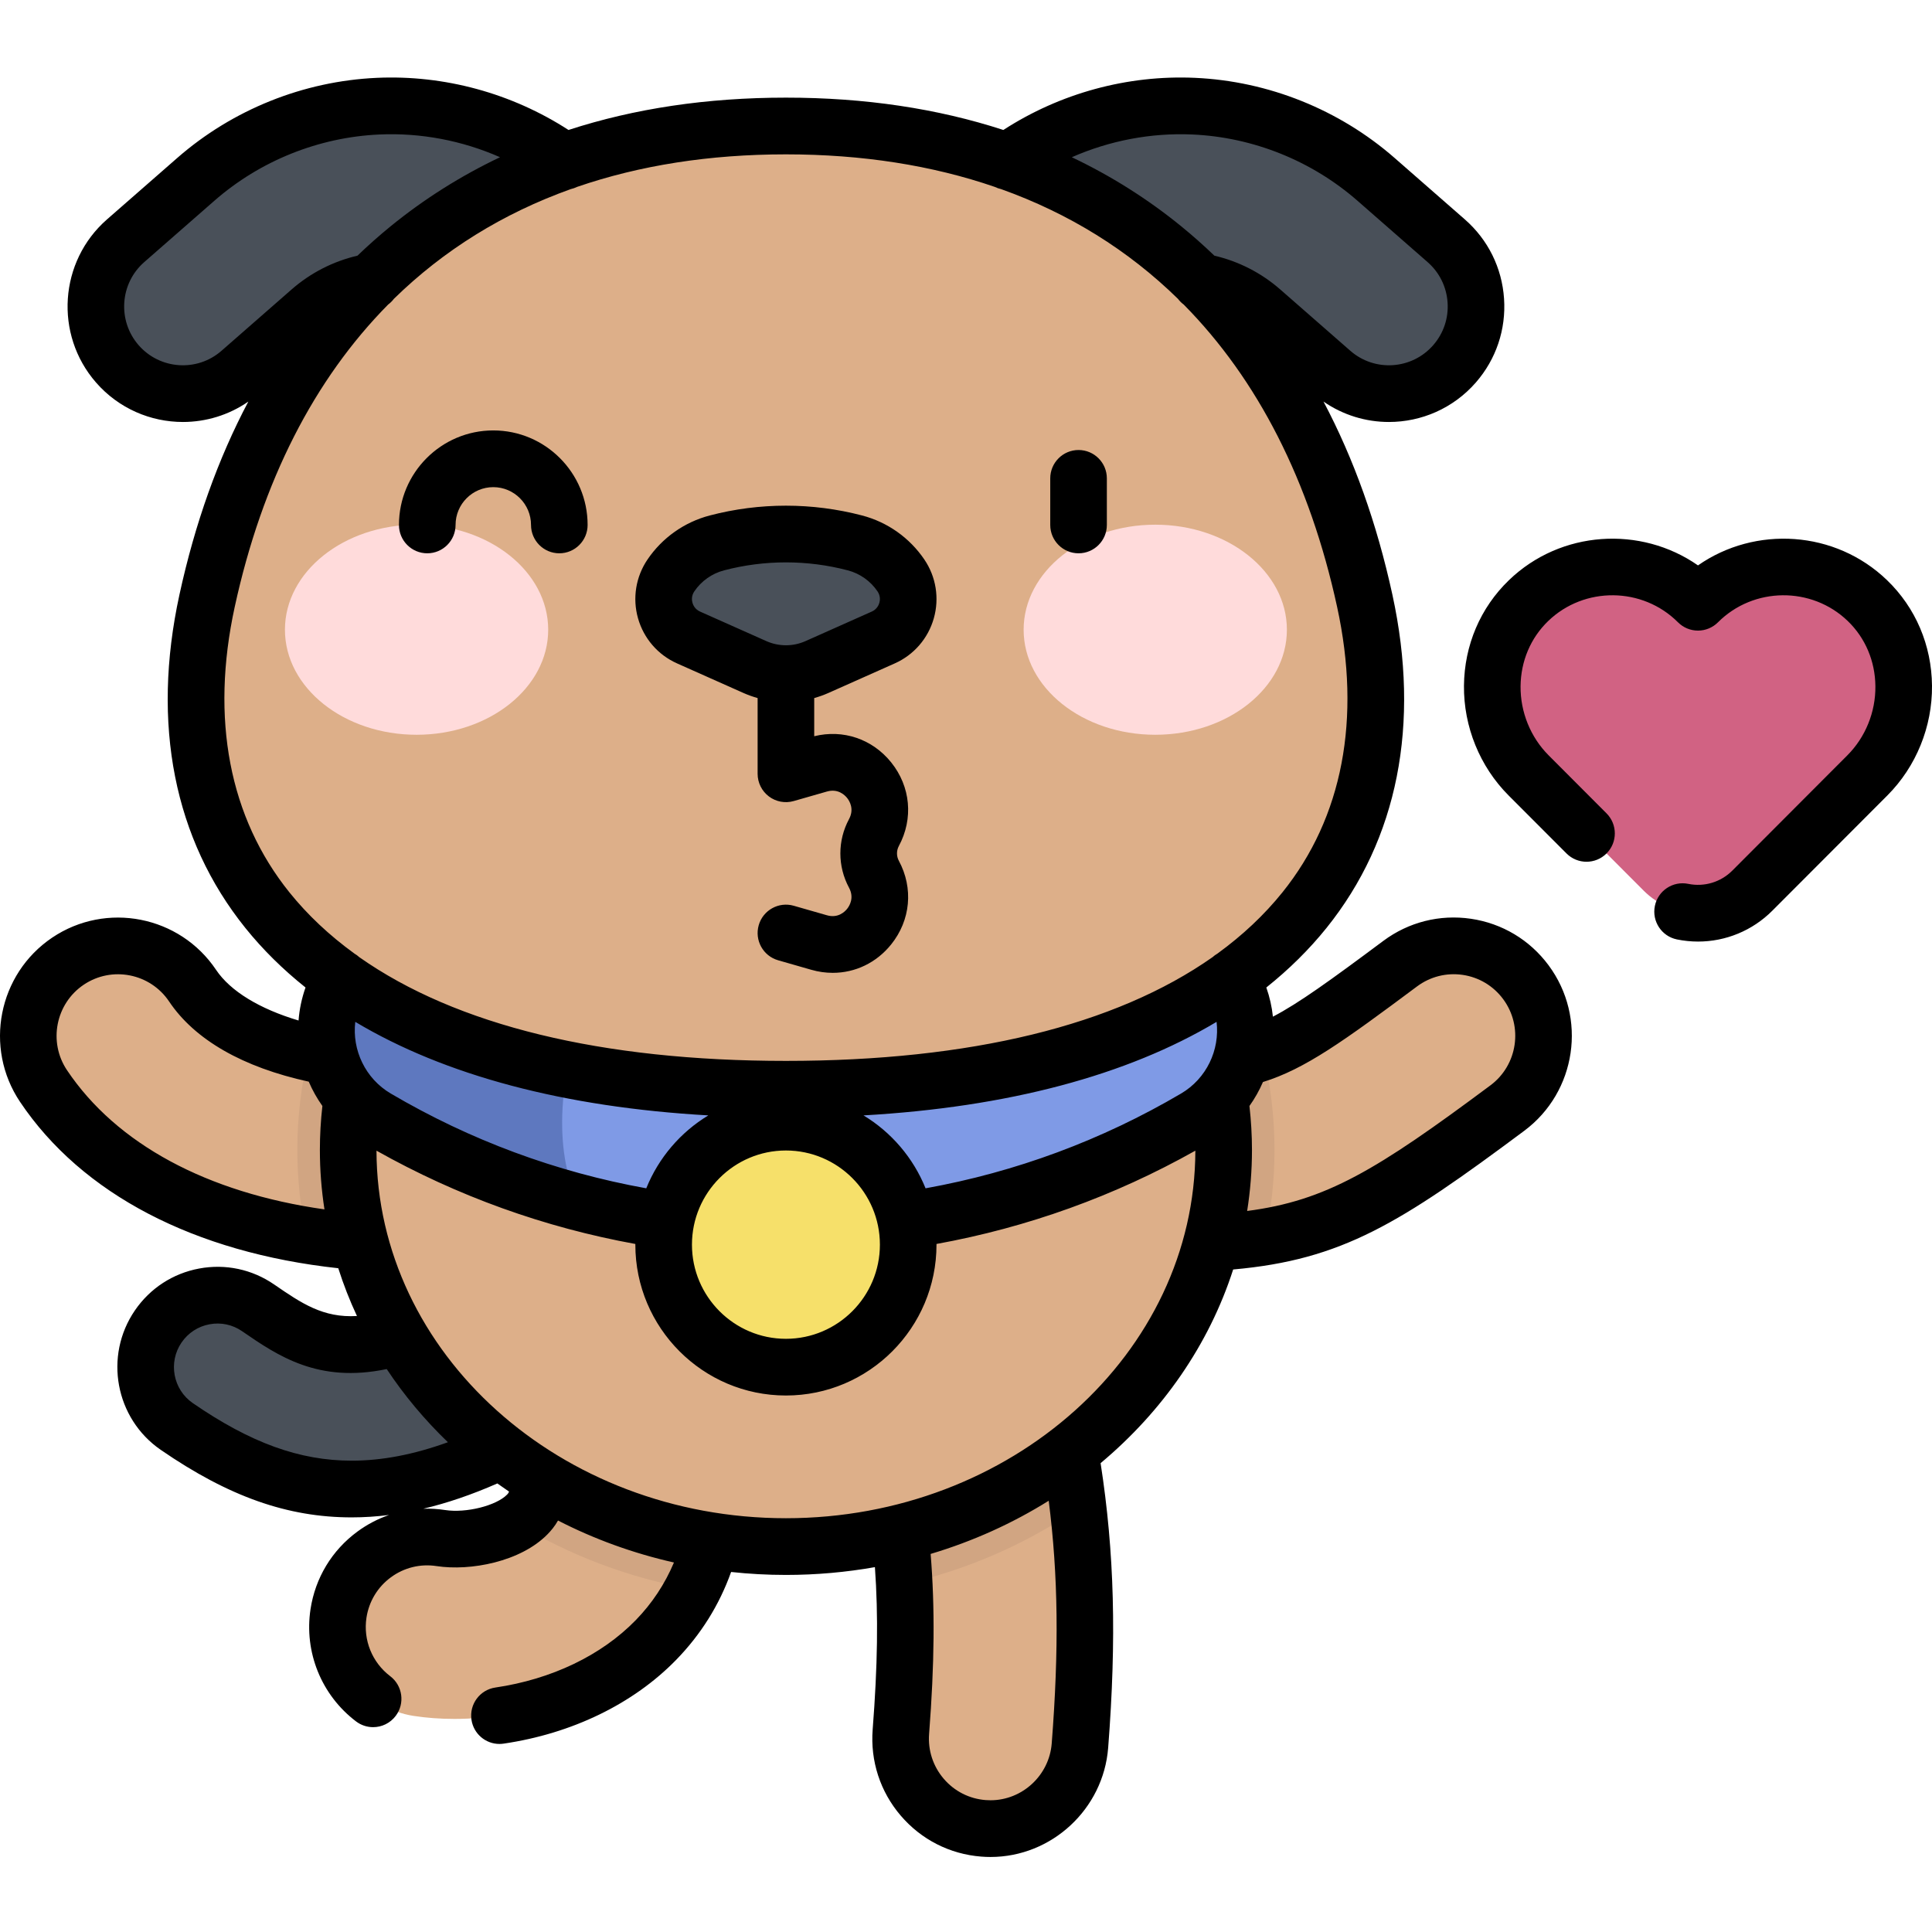 <svg width="170" height="170" viewBox="0 0 170 170" fill="none" xmlns="http://www.w3.org/2000/svg">
<g clip-path="url(#clip0_223_13551)">
<path d="M30.947 131.021C25.22 131.021 20.364 128.827 15.556 125.519C12.678 123.538 11.947 119.597 13.924 116.713C15.9 113.829 19.835 113.096 22.712 115.077C27.364 118.278 31.759 121.3 44.748 112.684C47.659 110.753 51.581 111.551 53.508 114.469C55.434 117.385 54.638 121.315 51.727 123.246C43.359 128.797 36.712 131.021 30.947 131.021Z" fill="#495059"/>
<path d="M39.981 151.25C38.726 151.25 37.521 151.159 36.399 150.987C32.085 150.324 29.124 146.284 29.784 141.963C30.446 137.641 34.478 134.673 38.792 135.337C41.127 135.694 44.701 134.999 46.407 133.25C46.806 132.839 47.742 131.88 47.232 129.003C46.469 124.698 49.334 120.588 53.631 119.824C57.927 119.06 62.028 121.932 62.791 126.236C64.034 133.256 62.23 139.676 57.712 144.313C52.906 149.242 45.889 151.25 39.981 151.25Z" fill="#DDAF89"/>
<path d="M87.157 160.903C86.951 160.903 86.744 160.896 86.535 160.879C82.184 160.539 78.932 156.732 79.271 152.372C79.993 143.081 79.733 136.547 78.344 129.067C77.546 124.77 80.376 120.636 84.666 119.837C88.956 119.035 93.081 121.873 93.879 126.172C95.52 135.009 95.852 142.955 95.026 153.601C94.703 157.751 91.242 160.903 87.157 160.903Z" fill="#DDAF89"/>
<path d="M36.655 109.469C21.719 109.469 9.755 104.399 3.829 95.56C1.396 91.93 2.361 87.013 5.983 84.573C9.606 82.137 14.515 83.102 16.947 86.732C19.846 91.054 27.213 93.635 36.655 93.635C41.019 93.635 44.556 97.18 44.556 101.552C44.556 105.925 41.018 109.469 36.655 109.469Z" fill="#DDAF89"/>
<path d="M101.654 109.469C97.29 109.469 93.753 105.925 93.753 101.552C93.753 97.181 97.29 93.636 101.654 93.636C110.89 93.636 111.897 93.222 123.204 84.795C126.705 82.184 131.655 82.912 134.26 86.421C136.864 89.929 136.138 94.888 132.636 97.498C119.413 107.355 115.29 109.469 101.654 109.469Z" fill="#DDAF89"/>
<path d="M111.111 92.586C108.495 93.545 105.975 93.636 101.654 93.636C97.29 93.636 93.753 97.181 93.753 101.553C93.753 105.926 97.29 109.469 101.654 109.469C105.495 109.469 108.58 109.302 111.327 108.841C111.863 106.364 112.146 103.805 112.146 101.186C112.146 98.232 111.786 95.355 111.111 92.586Z" fill="#D1A582"/>
<path d="M93.878 126.172C93.079 121.873 88.953 119.036 84.665 119.836C80.375 120.636 77.545 124.769 78.343 129.067C78.996 132.59 79.397 135.906 79.566 139.398C85.183 138.113 90.367 135.815 94.87 132.726C94.621 130.56 94.292 128.394 93.878 126.172Z" fill="#D1A582"/>
<path d="M53.631 119.825C49.334 120.589 46.469 124.698 47.232 129.002C47.741 131.879 46.806 132.84 46.407 133.25C46.129 133.535 45.798 133.787 45.437 134.016C50.059 136.829 55.308 138.843 60.946 139.845C63.014 135.892 63.674 131.218 62.79 126.237C62.028 121.931 57.927 119.059 53.631 119.825Z" fill="#D1A582"/>
<path d="M36.655 93.635C33.177 93.635 29.983 93.284 27.188 92.625C26.518 95.383 26.163 98.246 26.163 101.185C26.163 103.752 26.436 106.26 26.95 108.691C30.007 109.202 33.252 109.468 36.655 109.468C41.019 109.468 44.556 105.923 44.556 101.552C44.556 97.18 41.018 93.635 36.655 93.635Z" fill="#D1A582"/>
<path d="M107.672 101.185C107.672 81.909 90.427 66.283 69.154 66.283C47.882 66.283 30.637 81.909 30.637 101.185C30.637 120.46 47.882 136.086 69.154 136.086C90.427 136.086 107.672 120.46 107.672 101.185Z" fill="#DDAF89"/>
<path d="M103.942 78.777C94.502 86.626 82.379 91.345 69.153 91.345C55.929 91.345 43.806 86.626 34.367 78.777C32.359 81.383 30.686 84.217 29.416 87.236C27.688 91.349 29.282 96.114 33.123 98.374C43.696 104.593 56.008 108.16 69.153 108.16C82.3 108.16 94.612 104.593 105.184 98.374C109.026 96.114 110.62 91.349 108.891 87.236C107.623 84.217 105.949 81.382 103.942 78.777Z" fill="#7F9AE6"/>
<path d="M51.611 88.454C45.255 86.29 39.425 82.984 34.367 78.777C32.359 81.382 30.686 84.217 29.416 87.236C27.688 91.348 29.282 96.114 33.123 98.373C38.619 101.608 44.591 104.116 50.902 105.787C48.587 101.131 49.243 94.142 51.611 88.454Z" fill="#5E78BF"/>
<path d="M54.752 35.065C53.19 35.065 51.616 34.588 50.257 33.599L40.833 26.74C36.705 23.737 31.14 23.986 27.298 27.348L21.128 32.745C17.942 35.533 13.102 35.205 10.322 32.012C7.54 28.819 7.867 23.972 11.053 21.184L17.223 15.786C21.673 11.894 27.373 9.606 33.273 9.34C39.175 9.075 45.056 10.845 49.835 14.323L59.259 21.182C62.681 23.673 63.439 28.471 60.954 31.9C59.456 33.967 57.119 35.065 54.752 35.065Z" fill="#495059"/>
<path d="M83.556 35.065C81.188 35.065 78.852 33.966 77.353 31.9C74.868 28.471 75.626 23.673 79.049 21.182L88.473 14.323C93.251 10.845 99.135 9.076 105.034 9.34C110.935 9.604 116.634 11.894 121.084 15.786L127.255 21.184C130.441 23.972 130.769 28.819 127.987 32.012C125.205 35.205 120.367 35.532 117.18 32.745L111.01 27.348C107.167 23.986 101.602 23.736 97.476 26.741L88.052 33.6C86.693 34.588 85.117 35.065 83.556 35.065Z" fill="#495059"/>
<path d="M69.154 95.844C108.036 95.844 125.557 77.999 120.089 52.87C114.212 25.867 95.701 11.086 69.154 11.086C42.607 11.086 24.098 25.867 18.221 52.87C12.751 77.999 30.274 95.844 69.154 95.844Z" fill="#DDAF89"/>
<path d="M79.913 109.518C79.913 115.472 75.096 120.299 69.153 120.299C63.212 120.299 58.395 115.472 58.395 109.518C58.395 103.565 63.212 98.738 69.153 98.738C75.096 98.738 79.913 103.565 79.913 109.518Z" fill="#F6E06A"/>
<path d="M48.237 55.41C48.237 50.306 43.051 46.168 36.654 46.168C30.258 46.168 25.072 50.306 25.072 55.41C25.072 60.515 30.258 64.653 36.654 64.653C43.051 64.653 48.237 60.515 48.237 55.41Z" fill="#FFDBDB"/>
<path d="M113.236 55.41C113.236 50.306 108.05 46.168 101.654 46.168C95.257 46.168 90.071 50.306 90.071 55.41C90.071 60.515 95.257 64.653 101.654 64.653C108.05 64.653 113.236 60.515 113.236 55.41Z" fill="#FFDBDB"/>
<path d="M75.228 47.77C71.245 46.725 67.063 46.725 63.08 47.77C61.431 48.203 59.994 49.219 59.035 50.632C57.74 52.539 58.484 55.155 60.588 56.093L66.423 58.694C68.161 59.468 70.146 59.468 71.884 58.694L77.72 56.093C79.824 55.155 80.568 52.539 79.273 50.632C78.314 49.219 76.877 48.203 75.228 47.77Z" fill="#495059"/>
<path d="M149.409 52.992C145.301 48.875 138.671 48.827 134.502 52.846C130.202 56.993 130.283 63.995 134.503 68.223L144.626 78.366C147.267 81.013 151.551 81.013 154.193 78.366L164.315 68.223C168.535 63.995 168.617 56.993 164.315 52.846C160.148 48.827 153.517 48.875 149.409 52.992Z" fill="#D16283"/>
<path d="M43.405 37.874C38.829 37.874 35.105 41.605 35.105 46.191C35.105 47.568 36.221 48.686 37.595 48.686C38.97 48.686 40.086 47.568 40.086 46.191C40.086 44.356 41.575 42.865 43.405 42.865C45.235 42.865 46.725 44.356 46.725 46.191C46.725 47.568 47.839 48.686 49.215 48.686C50.59 48.686 51.705 47.568 51.705 46.191C51.705 41.605 47.982 37.874 43.405 37.874ZM129.43 80.844C126.684 80.442 123.945 81.133 121.718 82.792C117.058 86.266 114.265 88.284 112.006 89.458C111.915 88.595 111.723 87.734 111.426 86.892C113.418 85.302 115.191 83.555 116.726 81.646C122.993 73.849 124.998 63.715 122.522 52.34C121.151 46.043 119.122 40.366 116.457 35.335C118.192 36.537 120.205 37.131 122.212 37.131C125.043 37.131 127.86 35.953 129.864 33.654C131.646 31.609 132.527 28.989 132.344 26.278C132.161 23.569 130.936 21.092 128.894 19.306L122.724 13.908C117.851 9.645 111.609 7.139 105.146 6.849C99.204 6.581 93.273 8.207 88.287 11.436C82.475 9.544 76.084 8.591 69.155 8.591C62.225 8.591 55.835 9.544 50.023 11.436C45.036 8.207 39.101 6.581 33.162 6.849C26.701 7.139 20.458 9.645 15.586 13.908L9.415 19.305C5.2 22.993 4.766 29.43 8.445 33.653C10.449 35.953 13.266 37.131 16.098 37.131C18.104 37.129 20.116 36.537 21.852 35.335C19.187 40.366 17.157 46.041 15.787 52.339C13.312 63.715 15.317 73.849 21.584 81.646C23.118 83.554 24.891 85.302 26.883 86.891C26.547 87.845 26.344 88.82 26.27 89.796C22.843 88.774 20.271 87.215 19.014 85.341C15.821 80.577 9.352 79.303 4.594 82.502C-0.162 85.705 -1.433 92.187 1.762 96.952C7.197 105.059 17.101 110.22 29.765 111.594C30.223 113.033 30.772 114.436 31.409 115.798C28.429 115.976 26.531 114.679 24.122 113.022C22.183 111.688 19.839 111.188 17.526 111.62C15.212 112.05 13.204 113.359 11.872 115.302C9.121 119.314 10.142 124.821 14.147 127.577C20.118 131.686 25.3 133.517 30.947 133.517C32.031 133.517 33.127 133.446 34.237 133.305C33.25 133.643 32.31 134.133 31.445 134.77C29.208 136.415 27.745 138.836 27.324 141.586C26.746 145.37 28.28 149.157 31.329 151.47C31.778 151.811 32.307 151.976 32.83 151.976C33.584 151.976 34.328 151.634 34.818 150.985C35.647 149.887 35.432 148.323 34.335 147.49C32.746 146.285 31.946 144.312 32.246 142.341C32.466 140.909 33.228 139.648 34.393 138.791C35.558 137.934 36.986 137.583 38.416 137.803C41.384 138.258 45.817 137.426 48.188 134.993C48.485 134.689 48.813 134.302 49.101 133.794C52.266 135.42 55.69 136.672 59.302 137.487C58.506 139.374 57.384 141.079 55.931 142.57C52.917 145.661 48.534 147.763 43.587 148.489C42.227 148.688 41.285 149.955 41.485 151.319C41.667 152.56 42.73 153.453 43.945 153.453C44.066 153.453 44.188 153.444 44.31 153.426C50.329 152.544 55.722 149.926 59.494 146.056C61.672 143.822 63.293 141.227 64.331 138.321C65.914 138.492 67.524 138.581 69.155 138.581C71.832 138.581 74.45 138.344 76.985 137.895C77.29 142.141 77.224 146.577 76.788 152.178C76.574 154.952 77.448 157.643 79.252 159.755C81.058 161.869 83.575 163.15 86.339 163.366C86.608 163.388 86.883 163.399 87.156 163.399C92.544 163.399 97.09 159.179 97.509 153.794C98.256 144.176 98.059 136.587 96.844 128.745C102.283 124.196 106.375 118.329 108.509 111.704C118.1 110.851 123.185 107.652 134.124 99.499C138.72 96.072 139.679 89.538 136.258 84.931C134.601 82.7 132.177 81.249 129.43 80.844ZM104.923 11.834C110.263 12.073 115.421 14.144 119.448 17.666L125.618 23.064C126.658 23.974 127.282 25.236 127.375 26.616C127.469 27.996 127.02 29.329 126.111 30.372C124.236 32.522 120.965 32.745 118.819 30.867L112.649 25.468C110.978 24.008 108.989 22.993 106.857 22.498C105.92 21.6 104.951 20.737 103.944 19.917C100.985 17.506 97.77 15.479 94.311 13.835C97.636 12.37 101.281 11.673 104.923 11.834ZM19.49 30.867C17.343 32.745 14.072 32.522 12.197 30.372C10.323 28.221 10.545 24.942 12.691 23.064L18.861 17.666C22.887 14.144 28.046 12.073 33.385 11.834C37.029 11.67 40.674 12.369 43.999 13.834C40.539 15.479 37.324 17.506 34.364 19.917C33.358 20.737 32.388 21.6 31.453 22.498C29.319 22.993 27.331 24.008 25.66 25.468L19.49 30.867ZM5.897 94.17C4.232 91.688 4.894 88.313 7.37 86.645C9.847 84.98 13.217 85.642 14.88 88.123C17.14 91.495 21.374 93.916 27.167 95.177C27.489 95.928 27.891 96.645 28.367 97.316C28.222 98.603 28.147 99.899 28.147 101.186C28.147 102.961 28.287 104.706 28.55 106.415C18.224 104.953 10.253 100.667 5.897 94.17ZM31.261 89.915C39.16 94.634 49.643 97.422 62.327 98.146C59.879 99.626 57.949 101.879 56.866 104.562C48.925 103.129 41.37 100.331 34.384 96.222C32.145 94.905 30.968 92.389 31.261 89.915ZM69.154 101.234C73.714 101.234 77.424 104.951 77.424 109.519C77.424 114.088 73.714 117.804 69.154 117.804C64.595 117.804 60.886 114.086 60.886 109.519C60.886 104.951 64.595 101.234 69.154 101.234ZM30.947 128.527C26.368 128.527 22.057 126.966 16.966 123.463C15.226 122.264 14.781 119.871 15.977 118.127C16.557 117.282 17.43 116.713 18.435 116.526C19.441 116.337 20.459 116.554 21.302 117.135C24.451 119.301 27.985 121.729 34.029 120.466C35.567 122.788 37.375 124.945 39.412 126.904C36.406 127.991 33.611 128.527 30.947 128.527ZM44.625 131.507C43.667 132.49 41.014 133.153 39.17 132.871C38.527 132.772 37.882 132.736 37.244 132.756C39.346 132.26 41.511 131.521 43.763 130.531C44.102 130.775 44.445 131.014 44.792 131.248C44.738 131.386 44.673 131.457 44.625 131.507ZM92.543 153.408C92.325 156.212 89.959 158.408 87.156 158.408C87.013 158.408 86.871 158.403 86.728 158.392C85.287 158.28 83.976 157.612 83.036 156.511C82.097 155.41 81.642 154.009 81.753 152.567C82.229 146.444 82.275 141.46 81.888 136.733C85.614 135.621 89.106 134.036 92.278 132.053C93.118 138.652 93.186 145.126 92.543 153.408ZM69.154 133.591C49.312 133.591 33.166 119.088 33.128 101.25C40.245 105.25 47.891 108.003 55.906 109.459C55.906 109.478 55.905 109.499 55.905 109.519C55.905 116.839 61.848 122.793 69.154 122.793C76.46 122.793 82.404 116.839 82.404 109.519C82.404 109.498 82.403 109.478 82.402 109.459C90.417 108.003 98.064 105.25 105.181 101.25C105.143 119.088 88.997 133.591 69.154 133.591ZM103.925 96.222C96.938 100.331 89.383 103.129 81.442 104.562C80.36 101.879 78.429 99.626 75.981 98.146C88.666 97.422 99.15 94.634 107.049 89.915C107.342 92.389 106.164 94.905 103.925 96.222ZM107.124 83.909C106.968 83.998 106.827 84.102 106.698 84.219C98.167 90.218 85.392 93.35 69.155 93.35C52.917 93.35 40.144 90.218 31.612 84.221C31.484 84.102 31.341 83.998 31.186 83.907C28.981 82.305 27.065 80.509 25.463 78.516C20.174 71.936 18.51 63.251 20.654 53.402C23.068 42.312 27.654 33.376 34.152 26.799C34.345 26.655 34.515 26.486 34.659 26.295C39.032 22.017 44.244 18.779 50.219 16.641C50.411 16.598 50.599 16.533 50.778 16.445C56.286 14.552 62.429 13.582 69.155 13.582C75.88 13.582 82.025 14.552 87.534 16.446C87.71 16.533 87.897 16.597 88.088 16.64C94.064 18.777 99.277 22.016 103.65 26.295C103.794 26.486 103.964 26.656 104.158 26.799C110.657 33.376 115.242 42.313 117.655 53.403C119.799 63.252 118.137 71.936 112.846 78.516C111.244 80.509 109.329 82.306 107.124 83.909ZM131.151 95.497C121.095 102.991 116.681 105.651 109.739 106.556C110.016 104.801 110.163 103.009 110.163 101.186C110.163 99.899 110.086 98.603 109.941 97.317C110.412 96.656 110.81 95.949 111.129 95.209C114.836 94.064 118.225 91.616 124.69 86.796C125.851 85.932 127.279 85.573 128.706 85.781C130.137 85.992 131.399 86.748 132.262 87.91C134.043 90.309 133.544 93.712 131.151 95.497ZM166.043 51.049C161.485 46.655 154.444 46.236 149.409 49.75C144.374 46.236 137.332 46.655 132.775 51.05C130.257 53.477 128.851 56.776 128.817 60.336C128.782 63.939 130.213 67.457 132.742 69.991L137.839 75.097C138.812 76.071 140.388 76.071 141.361 75.097C142.334 74.122 142.334 72.543 141.361 71.568L136.264 66.461C134.675 64.869 133.776 62.655 133.797 60.385C133.819 58.175 134.681 56.136 136.229 54.644C139.406 51.581 144.528 51.631 147.647 54.756C148.114 55.225 148.747 55.488 149.409 55.488C150.069 55.488 150.702 55.225 151.17 54.756C154.289 51.631 159.411 51.581 162.588 54.644C164.135 56.136 164.999 58.175 165.019 60.385C165.042 62.655 164.143 64.869 162.554 66.461L152.431 76.604C151.414 77.623 149.963 78.061 148.55 77.772C147.203 77.497 145.887 78.37 145.614 79.719C145.34 81.07 146.21 82.387 147.558 82.662C148.177 82.788 148.798 82.85 149.415 82.85C151.844 82.85 154.196 81.892 155.952 80.132L166.075 69.991C168.604 67.457 170.034 63.939 170 60.336C169.966 56.776 168.562 53.477 166.043 51.049ZM75.859 45.358C71.473 44.208 66.836 44.208 62.45 45.358C60.218 45.943 58.273 47.318 56.976 49.23C55.943 50.752 55.639 52.642 56.142 54.412C56.646 56.182 57.897 57.627 59.577 58.374L65.412 60.974C65.821 61.156 66.24 61.304 66.664 61.424V68.087C66.664 68.87 67.031 69.607 67.655 70.079C68.278 70.551 69.088 70.7 69.84 70.486L72.761 69.649C73.73 69.369 74.326 69.95 74.538 70.213C74.748 70.475 75.186 71.182 74.708 72.073C73.691 73.963 73.691 76.222 74.708 78.113C75.186 79.003 74.748 79.71 74.538 79.972C74.326 80.235 73.731 80.816 72.761 80.536L69.84 79.698C68.519 79.32 67.138 80.087 66.761 81.411C66.382 82.735 67.147 84.118 68.469 84.496L71.39 85.334C72.019 85.515 72.653 85.602 73.276 85.602C75.249 85.602 77.116 84.72 78.417 83.1C80.128 80.97 80.387 78.152 79.093 75.745C78.873 75.337 78.873 74.848 79.093 74.439C80.387 72.032 80.128 69.213 78.417 67.084C76.761 65.024 74.186 64.154 71.644 64.782V61.424C72.07 61.304 72.489 61.156 72.897 60.974L78.732 58.374C80.411 57.627 81.662 56.182 82.166 54.412C82.67 52.642 82.367 50.752 81.333 49.23C80.036 47.318 78.092 45.943 75.859 45.358ZM77.376 53.043C77.319 53.246 77.155 53.615 76.708 53.814L70.873 56.414C69.781 56.9 68.529 56.9 67.436 56.414L61.6 53.814C61.154 53.615 60.991 53.246 60.932 53.043C60.875 52.842 60.819 52.442 61.094 52.036C61.714 51.123 62.644 50.465 63.711 50.186C65.491 49.718 67.323 49.484 69.154 49.484C70.985 49.484 72.818 49.718 74.597 50.186H74.599C75.665 50.465 76.594 51.123 77.214 52.036C77.49 52.442 77.434 52.842 77.376 53.043ZM94.903 39.597C93.529 39.597 92.413 40.715 92.413 42.092V46.191C92.413 47.568 93.529 48.686 94.903 48.686C96.279 48.686 97.394 47.568 97.394 46.191V42.092C97.394 40.715 96.279 39.597 94.903 39.597Z" fill="black"/>
</g>
<defs>
<clipPath id="clip0_223_13551">
<rect width="170" height="170" fill="white"/>
</clipPath>
</defs>
</svg>

